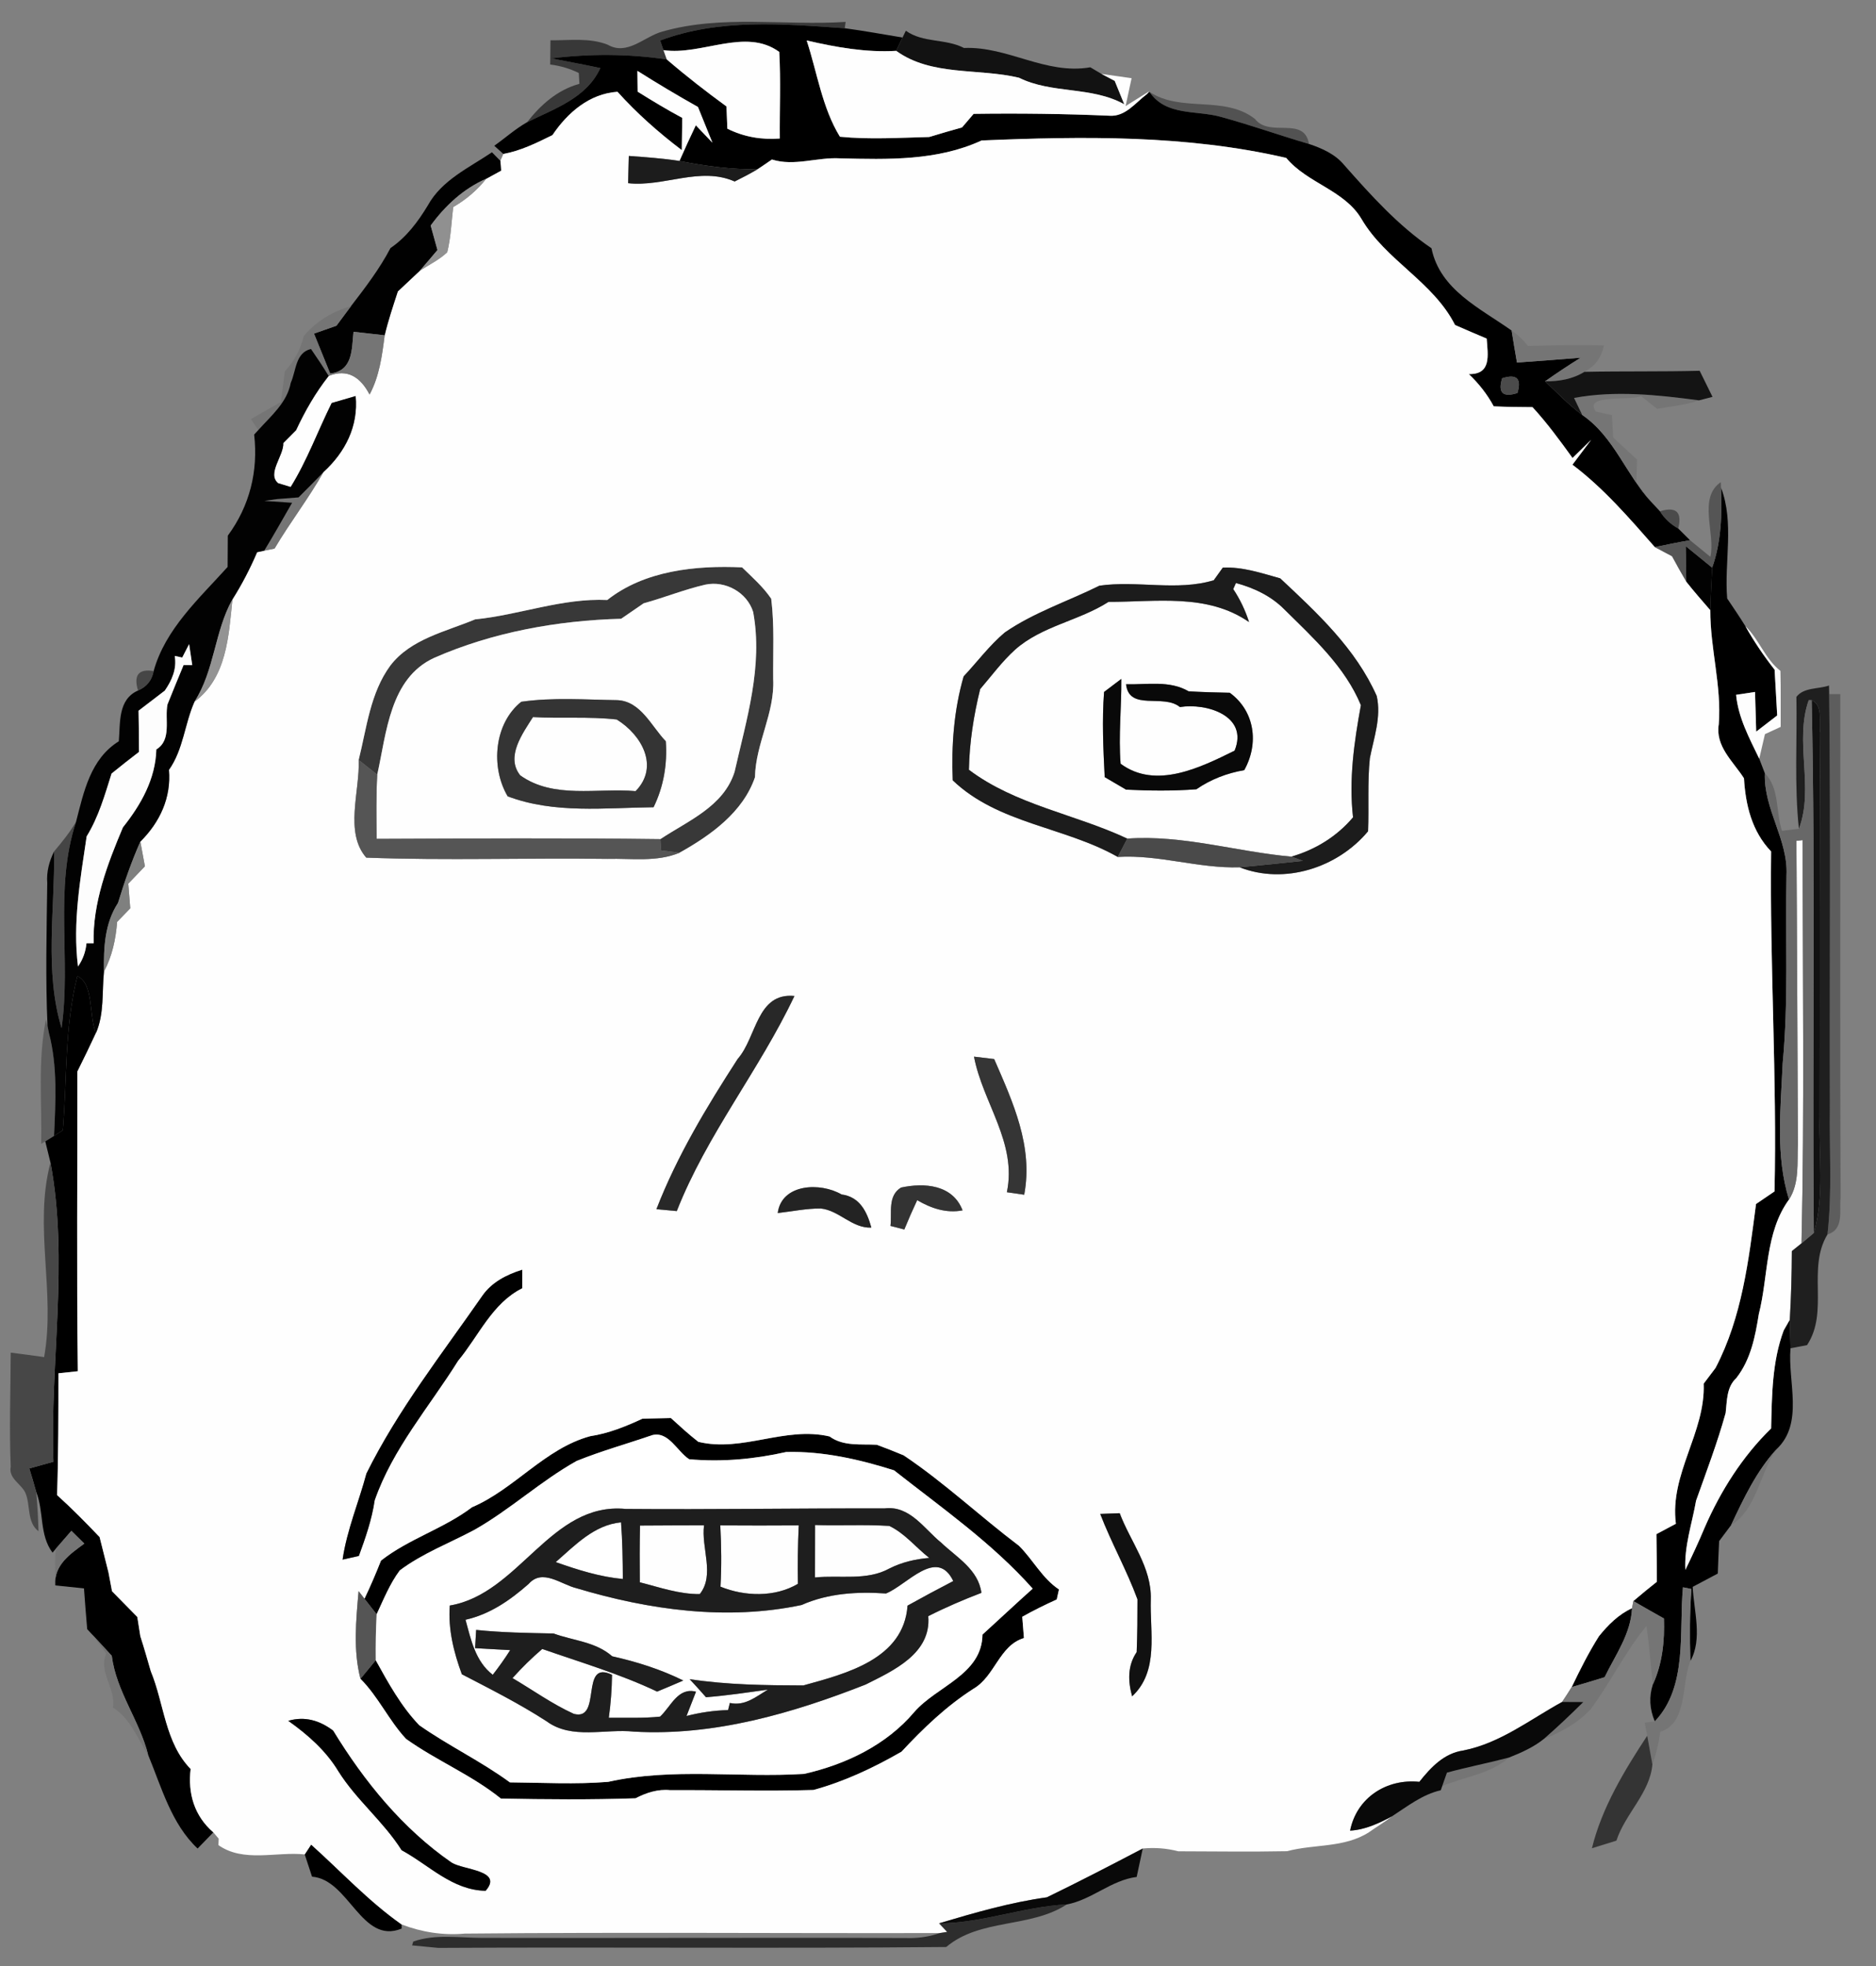 <?xml version="1.0" encoding="UTF-8" ?>
<!DOCTYPE svg PUBLIC "-//W3C//DTD SVG 1.1//EN" "http://www.w3.org/Graphics/SVG/1.1/DTD/svg11.dtd">
<svg width="210pt" height="220pt" viewBox="0 0 210 220" version="1.1" xmlns="http://www.w3.org/2000/svg">
<rect x="0" y="0" width="210" height="220" fill="#808080" stroke="none"/>
<g id="#383838ff">
<path fill="#383838" opacity="1.00" d=" M 74.12 3.54 C 80.80 1.62 87.82 2.90 94.66 2.45 L 94.56 3.16 C 87.63 2.67 80.55 2.06 73.90 4.53 L 74.27 5.61 C 74.37 5.87 74.55 6.39 74.64 6.65 C 70.36 6.01 66.00 6.00 61.71 6.53 C 63.54 6.90 65.38 7.22 67.20 7.62 C 65.66 10.98 62.07 12.16 59.00 13.68 C 60.54 11.71 62.40 10.06 64.86 9.38 C 64.84 9.08 64.80 8.47 64.79 8.17 C 63.78 7.67 62.71 7.36 61.59 7.22 C 61.60 6.32 61.61 5.41 61.62 4.51 C 63.75 4.53 65.98 4.20 68.02 5.00 C 70.22 6.27 72.10 4.10 74.12 3.54 Z" />
<path fill="#383838" opacity="1.00" d=" M 67.98 67.14 C 72.15 63.84 77.90 63.25 83.07 63.49 C 84.21 64.60 85.43 65.67 86.33 67.00 C 86.70 69.98 86.52 73.00 86.55 76.00 C 86.74 79.80 84.58 83.20 84.51 86.98 C 83.17 90.89 79.56 93.47 76.07 95.42 C 75.55 95.35 74.52 95.22 74.01 95.16 L 73.92 93.90 C 77.03 91.83 81.00 90.26 82.23 86.37 C 83.56 80.51 85.43 74.56 84.31 68.48 C 83.62 66.28 81.21 64.95 78.96 65.42 C 76.62 65.96 74.37 66.87 72.05 67.51 C 71.21 68.09 70.37 68.66 69.53 69.24 C 62.41 69.43 55.15 70.74 48.61 73.61 C 43.63 75.89 43.27 82.02 42.23 86.68 C 41.71 86.27 40.67 85.45 40.15 85.04 C 41.05 81.45 41.44 77.54 43.70 74.47 C 45.99 71.49 49.88 70.69 53.18 69.31 C 58.16 68.81 62.93 66.91 67.98 67.14 Z" />
</g>
<g id="#000000ff">
<path fill="#000000" opacity="1.00" d=" M 73.90 4.53 C 80.55 2.06 87.63 2.67 94.56 3.16 C 96.73 3.45 98.88 3.85 101.03 4.20 L 100.32 5.69 C 96.93 5.89 93.59 5.29 90.30 4.53 C 91.48 8.13 92.03 12.05 94.02 15.30 C 97.34 15.63 100.68 15.41 104.01 15.33 C 105.23 14.96 106.46 14.60 107.69 14.26 C 108.02 13.88 108.67 13.12 108.99 12.74 C 114.06 12.67 119.13 12.73 124.20 12.95 C 125.98 13.08 127.12 11.47 128.40 10.52 L 128.67 10.28 C 130.54 13.05 133.97 12.29 136.74 13.10 C 140.03 14.00 143.25 15.15 146.53 16.11 C 147.99 16.60 149.47 17.25 150.47 18.47 C 153.45 21.84 156.49 25.23 160.24 27.78 C 161.19 32.44 165.69 34.49 169.21 36.99 C 169.40 38.18 169.60 39.38 169.81 40.57 C 172.19 40.41 174.57 40.21 176.94 40.03 C 175.59 40.87 174.26 41.75 172.96 42.67 C 174.30 43.96 175.61 45.30 177.11 46.43 C 180.69 48.88 182.02 53.13 184.86 56.19 C 185.10 56.44 185.57 56.95 185.81 57.21 C 186.32 58.03 187.01 58.67 187.86 59.14 C 188.19 59.46 188.85 60.12 189.18 60.45 C 187.86 60.68 186.55 60.95 185.24 61.22 C 182.36 57.95 179.52 54.64 176.02 52.00 C 176.72 51.07 177.42 50.14 178.12 49.21 C 177.59 49.72 176.55 50.74 176.03 51.25 C 174.61 49.29 173.19 47.34 171.55 45.56 C 170.10 45.55 168.66 45.54 167.21 45.47 C 166.48 44.12 165.53 42.91 164.42 41.86 C 166.98 41.91 166.55 39.74 166.42 37.89 C 165.24 37.39 164.06 36.89 162.88 36.37 C 160.41 31.50 155.13 29.15 152.41 24.51 C 150.50 21.27 146.35 20.52 143.98 17.67 C 132.86 15.09 121.25 15.24 109.88 15.72 C 104.92 18.01 99.38 17.85 94.04 17.72 C 91.49 17.57 88.91 18.64 86.41 17.85 C 85.88 18.22 85.34 18.58 84.80 18.94 C 81.86 18.98 78.94 18.58 76.06 18.01 C 76.65 16.67 77.26 15.34 77.89 14.02 C 78.35 14.50 79.28 15.48 79.75 15.97 C 79.21 14.63 78.67 13.30 78.13 11.97 C 75.83 10.68 73.57 9.33 71.35 7.93 C 71.35 8.51 71.37 9.67 71.38 10.26 C 73.02 11.28 74.67 12.28 76.37 13.19 C 76.35 14.39 76.33 15.60 76.32 16.80 C 73.73 14.84 71.29 12.68 69.12 10.27 C 65.97 10.49 63.53 12.61 61.84 15.12 C 60.08 15.99 58.30 16.87 56.35 17.23 C 56.09 17.00 55.59 16.54 55.33 16.31 C 56.56 15.44 57.69 14.42 59.00 13.68 C 62.07 12.16 65.66 10.98 67.20 7.62 C 65.38 7.22 63.54 6.90 61.71 6.53 C 66.00 6.00 70.36 6.01 74.64 6.65 C 76.79 8.50 79.03 10.24 81.32 11.91 C 81.35 12.54 81.40 13.78 81.42 14.40 C 83.26 15.32 85.26 15.66 87.29 15.50 C 87.26 12.27 87.41 9.03 87.23 5.81 C 83.45 3.05 78.55 6.24 74.27 5.61 L 73.90 4.53 M 168.15 42.33 C 167.66 43.95 168.22 44.50 169.86 43.98 C 170.35 42.36 169.78 41.81 168.15 42.33 Z" />
<path fill="#000000" opacity="1.00" d=" M 191.66 63.52 C 192.68 60.64 192.77 57.59 192.65 54.57 C 194.16 58.51 193.00 62.85 193.34 66.97 C 194.03 67.99 194.72 69.01 195.38 70.07 C 196.34 71.78 197.44 73.40 198.65 74.94 C 198.75 76.65 198.84 78.35 198.94 80.06 C 198.16 80.66 197.38 81.27 196.59 81.87 C 196.56 80.76 196.49 78.54 196.46 77.43 C 195.93 77.51 194.87 77.67 194.34 77.75 C 194.58 80.32 195.83 82.61 196.93 84.90 C 197.09 85.31 197.40 86.13 197.56 86.54 C 197.41 90.57 200.18 93.95 199.98 97.95 C 199.84 104.97 200.22 112.01 199.55 119.02 C 199.33 124.08 198.73 129.30 200.26 134.23 C 197.56 137.94 197.97 142.79 196.88 147.06 C 196.48 149.58 195.97 152.16 194.36 154.21 C 193.26 155.23 193.33 156.73 193.17 158.11 C 192.25 161.43 191.02 164.66 189.86 167.92 C 189.41 170.49 188.52 173.01 188.66 175.67 C 189.42 174.11 190.15 172.54 190.82 170.94 C 192.61 166.83 195.04 162.99 198.26 159.84 C 198.35 156.15 198.36 152.38 199.67 148.87 L 200.35 147.68 C 200.37 148.47 200.41 150.07 200.43 150.87 C 200.10 154.63 201.97 159.27 198.85 162.18 C 196.61 164.65 195.18 167.67 193.78 170.66 C 193.44 171.11 192.77 172.00 192.44 172.45 C 192.38 173.66 192.33 174.87 192.29 176.08 C 191.35 176.58 190.42 177.08 189.48 177.57 C 189.61 180.27 190.60 183.39 189.22 185.87 C 189.14 183.19 189.14 180.49 189.34 177.81 L 188.39 177.62 C 187.93 182.58 188.95 188.74 185.24 192.62 C 184.65 191.23 184.58 189.86 185.02 188.50 C 186.09 186.17 186.35 183.63 186.26 181.11 C 185.11 180.46 183.97 179.82 182.84 179.16 C 183.71 178.42 184.58 177.70 185.47 177.00 C 185.47 175.22 185.44 173.44 185.42 171.67 C 185.96 171.38 187.05 170.80 187.60 170.51 C 186.87 164.93 190.92 160.32 190.71 154.83 C 191.04 154.39 191.71 153.51 192.04 153.07 C 195.01 147.38 195.75 141.00 196.57 134.73 C 197.09 134.38 198.12 133.67 198.64 133.32 C 198.93 120.64 198.10 107.97 198.26 95.28 C 196.11 93.04 195.40 90.10 195.22 87.09 C 194.01 85.20 191.99 83.52 192.40 81.04 C 192.73 76.73 191.43 72.55 191.45 68.26 C 191.49 66.68 191.59 65.10 191.66 63.52 Z" />
<path fill="#000000" opacity="1.00" d=" M 8.66 109.22 C 10.55 110.13 9.92 113.68 10.74 115.60 C 10.07 117.05 9.37 118.48 8.66 119.91 C 8.68 131.09 8.57 142.26 8.71 153.44 C 8.16 153.50 7.08 153.61 6.54 153.67 C 6.54 158.21 6.54 162.76 6.39 167.30 C 8.04 168.79 9.61 170.38 11.15 172.00 C 11.48 173.31 11.81 174.63 12.14 175.94 C 12.24 176.47 12.44 177.53 12.54 178.06 C 13.48 179.01 14.42 179.98 15.37 180.94 C 15.45 181.48 15.63 182.56 15.71 183.10 C 16.13 184.39 16.50 185.70 16.88 187.01 C 18.39 190.65 18.46 194.99 21.34 197.95 C 21.01 200.70 21.76 203.21 23.88 205.04 L 22.12 206.85 C 19.18 204.09 18.09 200.01 16.59 196.39 C 15.63 192.53 13.02 189.29 12.51 185.28 C 11.75 184.46 11.00 183.63 10.24 182.82 L 9.76 182.30 C 9.63 180.78 9.51 179.26 9.40 177.74 C 8.60 177.66 6.99 177.50 6.19 177.41 C 6.00 175.14 7.88 173.87 9.44 172.73 C 9.08 172.37 8.36 171.66 7.99 171.30 C 7.56 171.80 6.70 172.79 6.27 173.28 L 5.88 173.74 C 4.38 171.74 4.94 169.16 4.05 166.94 C 3.81 166.06 3.55 165.19 3.28 164.32 C 3.96 164.13 5.31 163.76 5.98 163.57 C 5.58 152.43 7.72 141.13 5.65 130.09 C 5.50 129.50 5.22 128.31 5.07 127.72 C 5.32 127.57 5.81 127.26 6.05 127.11 L 7.03 126.48 C 7.52 120.72 7.22 114.87 8.66 109.22 Z" />
<path fill="#000000" opacity="1.00" d=" M 66.07 160.71 C 68.12 160.40 70.05 159.62 71.92 158.75 C 72.71 158.73 74.30 158.70 75.10 158.68 C 76.10 159.59 77.10 160.51 78.17 161.34 C 83.11 162.54 87.87 159.57 92.86 160.74 C 94.41 161.87 96.36 161.57 98.15 161.67 C 99.16 162.04 100.16 162.44 101.15 162.85 C 105.71 165.90 109.69 169.67 114.06 172.97 C 115.64 174.53 116.65 176.60 118.54 177.86 C 118.48 178.14 118.35 178.70 118.29 178.98 C 116.98 179.58 115.68 180.21 114.43 180.92 C 114.48 181.51 114.58 182.70 114.62 183.30 C 111.85 184.13 111.39 187.57 108.96 188.98 C 105.93 190.92 103.35 193.40 100.91 196.02 C 97.81 197.80 94.52 199.36 91.05 200.30 C 85.71 200.46 80.36 200.29 75.02 200.32 C 73.64 200.18 72.34 200.61 71.14 201.23 C 66.12 201.40 61.09 201.36 56.07 201.26 C 52.80 198.62 48.85 197.01 45.45 194.58 C 43.53 192.52 42.35 189.86 40.35 187.86 C 40.78 187.34 41.63 186.30 42.06 185.78 C 43.47 188.32 44.90 190.94 46.93 193.05 C 50.20 195.35 53.85 197.08 57.08 199.45 C 60.75 199.48 64.42 199.69 68.08 199.39 C 75.29 197.78 82.71 198.96 90.01 198.50 C 94.66 197.45 99.23 195.27 102.35 191.57 C 104.87 188.67 109.92 187.40 109.98 182.91 C 111.86 181.20 113.71 179.46 115.60 177.77 C 111.07 172.67 105.42 168.73 100.08 164.53 C 96.20 163.30 92.10 162.37 88.01 162.48 C 84.45 163.28 80.81 163.62 77.15 163.29 C 75.80 162.43 74.86 160.14 73.02 160.59 C 70.20 161.56 67.32 162.36 64.55 163.48 C 60.52 165.73 57.11 168.93 53.09 171.20 C 50.30 172.69 47.29 173.82 44.75 175.73 C 43.64 177.22 42.94 178.97 42.16 180.64 C 41.82 180.20 41.14 179.34 40.80 178.90 C 41.47 177.50 42.08 176.07 42.65 174.63 C 45.78 172.18 49.68 171.06 52.84 168.66 C 57.60 166.63 60.99 162.09 66.07 160.71 Z" />
<path fill="#000000" opacity="1.00" d=" M 178.99 183.09 C 180.02 181.82 181.18 180.65 182.69 179.96 C 182.56 182.83 180.83 185.19 179.62 187.68 C 178.39 188.06 177.17 188.43 175.94 188.78 C 176.87 186.84 177.84 184.91 178.99 183.09 Z" />
<path fill="#000000" opacity="1.00" d=" M 34.11 207.51 C 34.29 207.23 34.65 206.68 34.83 206.41 C 38.18 209.41 41.26 212.75 44.96 215.35 L 44.96 215.81 C 40.45 217.64 39.09 210.32 34.93 210.00 C 34.73 209.38 34.32 208.13 34.11 207.51 Z" />
</g>
<g id="#121212ff">
<path fill="#121212" opacity="1.00" d=" M 101.03 4.20 L 101.40 3.44 C 103.32 4.82 105.85 4.30 107.91 5.37 C 112.81 5.16 117.06 8.40 122.05 7.53 C 122.36 7.71 122.99 8.09 123.30 8.27 C 123.67 8.47 124.41 8.85 124.78 9.05 C 125.05 9.70 125.58 11.01 125.85 11.67 C 122.18 9.63 117.75 10.53 114.07 8.70 C 109.52 7.61 104.28 8.55 100.32 5.69 L 101.03 4.20 Z" />
<path fill="#121212" opacity="1.00" d=" M 202.80 78.35 C 204.14 78.96 203.56 80.84 203.77 82.00 C 203.65 96.33 203.73 110.67 203.69 125.01 C 203.58 129.32 204.26 133.76 203.04 137.97 C 202.86 118.10 203.23 98.21 202.80 78.35 Z" />
</g>
<g id="#fefefeff">
<path fill="#fefefe" opacity="1.00" d=" M 74.27 5.61 C 78.55 6.24 83.45 3.05 87.23 5.81 C 87.41 9.03 87.26 12.27 87.29 15.50 C 85.26 15.66 83.26 15.32 81.42 14.40 C 81.40 13.78 81.35 12.54 81.32 11.91 C 79.03 10.24 76.79 8.50 74.64 6.65 C 74.55 6.39 74.37 5.87 74.27 5.61 Z" />
<path fill="#fefefe" opacity="1.00" d=" M 90.30 4.53 C 93.59 5.29 96.93 5.89 100.32 5.69 C 104.28 8.55 109.52 7.61 114.07 8.70 C 117.75 10.53 122.18 9.63 125.85 11.67 C 125.58 11.01 125.05 9.70 124.78 9.05 C 124.41 8.85 123.67 8.47 123.30 8.27 C 124.42 8.43 125.54 8.59 126.67 8.75 L 126.00 11.87 C 126.66 11.46 127.98 10.63 128.64 10.22 L 128.40 10.52 C 127.12 11.47 125.98 13.08 124.20 12.95 C 119.13 12.73 114.06 12.67 108.99 12.74 C 108.67 13.12 108.02 13.88 107.69 14.26 C 106.46 14.60 105.23 14.96 104.01 15.33 C 100.68 15.41 97.34 15.63 94.02 15.30 C 92.03 12.05 91.48 8.13 90.30 4.53 Z" />
<path fill="#fefefe" opacity="1.00" d=" M 71.35 7.93 C 73.57 9.33 75.83 10.68 78.13 11.97 C 78.67 13.30 79.21 14.63 79.75 15.97 C 79.28 15.48 78.35 14.50 77.89 14.02 C 77.26 15.34 76.65 16.67 76.06 18.01 C 74.18 17.72 72.28 17.59 70.39 17.45 C 70.36 18.47 70.33 19.48 70.31 20.50 C 74.33 20.94 78.38 18.60 82.24 20.31 C 83.11 19.88 83.97 19.43 84.80 18.94 C 85.34 18.58 85.88 18.22 86.41 17.85 C 88.91 18.64 91.49 17.57 94.04 17.72 C 99.38 17.85 104.92 18.01 109.88 15.72 C 121.25 15.24 132.86 15.09 143.98 17.67 C 146.35 20.52 150.50 21.27 152.41 24.51 C 155.13 29.15 160.41 31.50 162.88 36.37 C 164.06 36.89 165.24 37.39 166.42 37.89 C 166.55 39.74 166.98 41.91 164.42 41.86 C 165.53 42.91 166.48 44.12 167.21 45.47 C 168.66 45.54 170.10 45.55 171.55 45.56 C 173.19 47.34 174.61 49.29 176.03 51.25 C 176.55 50.74 177.59 49.72 178.12 49.21 C 177.42 50.14 176.72 51.07 176.02 52.00 C 179.52 54.64 182.36 57.95 185.24 61.22 C 185.72 61.48 186.69 61.99 187.17 62.24 C 187.68 63.19 188.21 64.14 188.76 65.07 C 189.62 66.16 190.54 67.21 191.45 68.26 C 191.43 72.55 192.73 76.73 192.40 81.04 C 191.99 83.52 194.01 85.20 195.22 87.09 C 195.40 90.10 196.11 93.04 198.26 95.28 C 198.10 107.97 198.93 120.64 198.64 133.32 C 198.12 133.67 197.09 134.38 196.57 134.73 C 195.75 141.00 195.01 147.38 192.04 153.07 C 191.71 153.51 191.04 154.39 190.71 154.83 C 190.92 160.32 186.87 164.93 187.60 170.51 C 187.05 170.80 185.96 171.38 185.42 171.67 C 185.44 173.44 185.47 175.22 185.47 177.00 C 184.58 177.70 183.71 178.42 182.84 179.16 C 182.81 179.36 182.73 179.76 182.69 179.96 C 181.18 180.65 180.02 181.82 178.99 183.09 C 177.84 184.91 176.87 186.84 175.94 188.78 C 175.59 189.34 175.23 189.90 174.86 190.45 C 171.25 192.43 167.94 195.06 163.81 195.88 C 161.64 196.19 160.17 197.77 158.88 199.39 C 155.24 199.01 151.87 201.14 151.13 204.85 C 152.83 204.75 154.36 204.03 155.83 203.24 C 155.01 203.89 154.10 204.42 153.24 205.03 C 150.46 206.81 147.12 206.33 144.08 207.15 C 140.02 207.23 135.96 207.17 131.90 207.16 C 130.58 206.82 129.26 206.72 127.92 206.85 C 124.37 208.71 120.80 210.56 117.19 212.31 C 113.08 212.88 109.09 214.04 105.12 215.22 L 106.02 216.18 L 105.20 216.31 C 87.48 216.35 69.75 216.20 52.02 216.37 C 49.62 216.59 47.20 216.21 44.96 215.35 C 41.26 212.75 38.18 209.41 34.83 206.41 C 34.65 206.68 34.29 207.23 34.11 207.51 C 30.92 207.18 27.26 208.45 24.45 206.47 L 24.48 205.75 L 23.88 205.04 C 21.76 203.21 21.01 200.70 21.34 197.95 C 18.46 194.99 18.39 190.65 16.88 187.01 C 16.50 185.70 16.13 184.39 15.71 183.10 C 15.63 182.56 15.45 181.48 15.37 180.94 C 14.42 179.98 13.48 179.01 12.54 178.06 C 12.44 177.53 12.24 176.47 12.14 175.94 C 11.81 174.63 11.48 173.31 11.15 172.00 C 9.61 170.38 8.04 168.79 6.39 167.30 C 6.54 162.76 6.54 158.21 6.54 153.67 C 7.08 153.61 8.16 153.50 8.71 153.44 C 8.57 142.26 8.68 131.09 8.66 119.91 C 9.37 118.48 10.07 117.05 10.74 115.60 C 11.69 113.43 11.40 111.01 11.64 108.71 C 12.56 106.99 12.96 105.09 13.11 103.16 C 13.48 102.78 14.21 102.02 14.58 101.64 C 14.53 100.95 14.41 99.57 14.36 98.88 C 14.82 98.39 15.75 97.43 16.22 96.94 C 16.09 96.25 15.83 94.87 15.71 94.18 C 17.89 92.01 19.18 89.27 18.91 86.15 C 20.53 83.86 20.66 81.01 21.77 78.52 C 25.39 75.86 25.60 71.14 26.02 67.07 C 27.08 65.39 28.00 63.62 28.78 61.79 C 28.98 61.75 29.38 61.67 29.58 61.62 C 29.87 61.57 30.45 61.45 30.73 61.39 C 32.46 58.46 34.55 55.77 36.22 52.81 C 38.65 50.59 40.13 47.68 39.81 44.32 C 39.14 44.51 37.80 44.90 37.13 45.10 C 35.58 48.22 34.39 51.52 32.54 54.50 C 32.19 54.39 31.48 54.17 31.13 54.07 C 29.85 52.99 31.78 50.99 31.71 49.58 C 32.07 49.22 32.79 48.50 33.14 48.14 C 34.14 45.99 35.32 43.93 36.79 42.07 C 38.89 41.23 40.35 42.19 41.37 44.15 C 42.47 42.10 42.77 39.79 43.06 37.52 C 43.45 35.86 44.00 34.24 44.53 32.61 C 45.35 31.84 46.17 31.06 47.00 30.29 C 48.03 29.62 49.16 29.08 50.06 28.23 C 50.47 26.57 50.53 24.86 50.73 23.17 C 52.15 22.35 53.41 21.29 54.43 20.00 C 54.84 19.77 55.67 19.32 56.09 19.09 C 56.07 18.82 56.03 18.27 56.01 18.00 L 56.35 17.23 C 58.30 16.87 60.08 15.99 61.84 15.12 C 63.53 12.61 65.97 10.49 69.12 10.27 C 71.29 12.68 73.73 14.84 76.32 16.80 C 76.33 15.60 76.35 14.39 76.37 13.19 C 74.67 12.28 73.02 11.28 71.38 10.26 C 71.37 9.67 71.35 8.51 71.35 7.93 M 67.98 67.14 C 62.93 66.91 58.16 68.81 53.18 69.31 C 49.88 70.69 45.99 71.49 43.70 74.47 C 41.44 77.54 41.05 81.45 40.15 85.04 C 40.30 88.53 38.53 93.14 41.00 95.97 C 49.99 96.31 59.00 95.98 68.00 96.11 C 70.70 96.04 73.51 96.49 76.07 95.42 C 79.56 93.47 83.17 90.89 84.51 86.98 C 84.58 83.20 86.74 79.80 86.55 76.00 C 86.52 73.00 86.70 69.98 86.33 67.00 C 85.43 65.67 84.21 64.60 83.07 63.49 C 77.90 63.25 72.15 63.84 67.98 67.14 M 135.87 64.93 C 131.75 66.18 127.31 64.93 123.07 65.54 C 119.54 67.29 115.73 68.53 112.47 70.78 C 110.75 72.23 109.40 74.06 107.87 75.69 C 106.78 79.48 106.49 83.39 106.65 87.32 C 111.74 92.19 119.17 92.51 125.12 95.89 C 129.74 95.61 134.18 97.20 138.76 97.05 C 143.79 99.02 149.73 97.11 153.14 93.02 C 153.25 90.30 153.06 87.56 153.34 84.85 C 153.79 82.55 154.64 80.24 154.11 77.88 C 151.75 72.57 147.46 68.60 143.31 64.72 C 141.20 64.13 139.09 63.41 136.88 63.52 C 136.63 63.87 136.12 64.58 135.87 64.93 M 82.58 118.49 C 79.12 123.84 75.79 129.35 73.48 135.31 C 74.05 135.37 75.19 135.47 75.76 135.52 C 79.12 126.96 85.01 119.74 88.93 111.45 C 84.69 111.04 84.71 116.09 82.58 118.49 M 109.03 118.24 C 110.01 123.41 113.87 127.87 112.71 133.41 C 113.20 133.48 114.17 133.62 114.65 133.69 C 115.67 128.26 113.39 123.35 111.29 118.51 C 110.72 118.44 109.59 118.31 109.03 118.24 M 87.06 135.74 C 88.67 135.56 90.26 135.22 91.88 135.23 C 93.94 135.44 95.37 137.46 97.54 137.37 C 97.05 135.59 96.24 133.92 94.20 133.66 C 91.85 132.28 87.49 132.44 87.06 135.74 M 100.86 132.89 C 99.34 133.82 99.86 135.71 99.68 137.18 C 100.07 137.28 100.84 137.48 101.23 137.58 C 101.68 136.48 102.16 135.38 102.67 134.30 C 104.23 135.21 105.93 135.79 107.75 135.44 C 106.65 132.57 103.50 132.32 100.86 132.89 M 53.99 145.01 C 49.48 151.50 44.54 157.78 41.02 164.89 C 40.16 168.10 38.83 171.22 38.35 174.52 C 38.80 174.42 39.71 174.22 40.17 174.11 C 40.91 172.08 41.63 170.03 41.94 167.88 C 43.96 162.08 48.06 157.41 51.27 152.27 C 53.58 149.49 55.08 145.83 58.45 144.15 C 58.45 143.63 58.46 142.60 58.46 142.09 C 56.73 142.63 55.05 143.48 53.99 145.01 M 66.07 160.71 C 60.99 162.09 57.60 166.63 52.84 168.66 C 49.68 171.06 45.78 172.18 42.65 174.63 C 42.08 176.07 41.47 177.50 40.80 178.90 L 40.14 178.05 C 39.86 181.31 39.52 184.65 40.35 187.86 C 42.35 189.86 43.53 192.52 45.45 194.58 C 48.85 197.01 52.80 198.62 56.07 201.26 C 61.09 201.36 66.12 201.40 71.14 201.23 C 72.34 200.61 73.64 200.18 75.02 200.32 C 80.36 200.29 85.71 200.46 91.05 200.30 C 94.52 199.36 97.81 197.80 100.91 196.02 C 103.35 193.40 105.93 190.92 108.96 188.98 C 111.39 187.57 111.85 184.13 114.62 183.30 C 114.58 182.70 114.48 181.51 114.43 180.92 C 115.68 180.21 116.98 179.58 118.29 178.98 C 118.35 178.70 118.48 178.14 118.54 177.86 C 116.65 176.60 115.64 174.53 114.06 172.97 C 109.69 169.67 105.71 165.90 101.15 162.85 C 100.16 162.44 99.16 162.04 98.15 161.67 C 96.36 161.57 94.41 161.87 92.86 160.74 C 87.87 159.57 83.11 162.54 78.17 161.34 C 77.10 160.51 76.10 159.59 75.10 158.68 C 74.30 158.70 72.71 158.73 71.92 158.75 C 70.05 159.62 68.12 160.40 66.07 160.71 M 123.16 169.41 C 124.41 172.66 126.13 175.70 127.33 178.97 C 127.33 180.94 127.32 182.90 127.24 184.87 C 126.21 186.39 126.26 188.11 126.73 189.82 C 129.77 186.99 128.70 182.65 128.82 178.95 C 128.92 175.38 126.54 172.52 125.34 169.33 C 124.79 169.35 123.70 169.39 123.16 169.41 M 32.27 192.56 C 34.45 194.11 36.47 195.88 37.87 198.19 C 39.89 201.42 42.93 203.82 44.96 207.04 C 48.03 208.70 50.63 211.52 54.36 211.58 C 56.39 209.27 51.87 209.27 50.54 208.42 C 45.05 204.62 40.76 199.34 37.29 193.66 C 35.80 192.52 34.11 192.02 32.27 192.56 Z" />
<path fill="#fefefe" opacity="1.00" d=" M 72.05 67.51 C 74.37 66.87 76.62 65.96 78.96 65.42 C 81.21 64.95 83.62 66.28 84.31 68.48 C 85.43 74.56 83.56 80.51 82.23 86.37 C 81.00 90.26 77.03 91.83 73.92 93.90 C 63.33 93.76 52.74 93.83 42.16 93.87 C 42.14 91.47 42.09 89.07 42.23 86.68 C 43.27 82.02 43.63 75.89 48.61 73.61 C 55.15 70.74 62.41 69.43 69.53 69.24 C 70.37 68.66 71.21 68.09 72.05 67.51 M 58.35 78.53 C 55.31 80.96 54.90 85.84 56.83 89.11 C 62.06 91.08 67.70 90.39 73.16 90.33 C 74.29 88.02 74.71 85.51 74.53 82.95 C 72.93 81.30 71.75 78.49 69.14 78.35 C 65.55 78.30 61.90 78.02 58.35 78.53 Z" />
<path fill="#fefefe" opacity="1.00" d=" M 138.05 65.92 C 138.13 65.75 138.27 65.41 138.35 65.24 C 140.36 65.78 142.31 66.70 143.79 68.21 C 147.03 71.41 150.56 74.61 152.34 78.91 C 151.58 83.05 150.98 87.24 151.46 91.46 C 149.64 93.61 147.25 95.08 144.55 95.86 C 138.41 95.31 132.41 93.40 126.19 93.84 C 120.35 91.10 113.69 90.08 108.46 86.14 C 108.52 83.08 108.99 80.07 109.72 77.11 C 111.00 75.62 112.17 74.02 113.63 72.70 C 116.62 70.04 120.77 69.48 124.09 67.35 C 129.42 67.36 135.14 66.37 139.82 69.61 C 139.40 68.30 138.81 67.06 138.05 65.92 M 123.59 77.43 C 123.35 80.60 123.50 83.79 123.66 86.96 C 124.26 87.31 125.45 88.01 126.05 88.36 C 128.67 88.49 131.30 88.52 133.92 88.32 C 135.53 87.21 137.36 86.51 139.28 86.18 C 140.95 83.20 140.47 79.57 137.66 77.52 C 136.12 77.49 134.59 77.45 133.06 77.36 C 130.92 76.11 128.39 76.63 126.05 76.57 C 126.40 79.62 130.23 77.59 132.08 79.12 C 135.06 78.64 139.80 80.10 138.20 84.00 C 134.39 85.88 129.37 88.38 125.44 85.46 C 125.19 82.30 125.55 79.13 125.52 75.97 C 125.04 76.33 124.07 77.06 123.59 77.43 Z" />
<path fill="#fefefe" opacity="1.00" d=" M 58.23 86.76 C 56.57 84.67 58.51 82.07 59.66 80.24 C 62.78 80.42 65.92 80.16 69.03 80.51 C 71.81 82.21 73.85 85.77 71.15 88.53 C 66.86 88.15 61.97 89.44 58.23 86.76 Z" />
<path fill="#fefefe" opacity="1.00" d=" M 201.09 94.09 L 201.79 94.01 C 201.78 109.05 202.00 124.10 201.66 139.13 C 201.39 139.35 200.85 139.78 200.58 140.00 C 200.57 142.56 200.50 145.12 200.35 147.68 L 199.67 148.87 C 198.36 152.38 198.35 156.15 198.26 159.84 C 195.04 162.99 192.61 166.83 190.82 170.94 C 190.15 172.54 189.42 174.11 188.66 175.67 C 188.52 173.01 189.41 170.49 189.86 167.92 C 191.02 164.66 192.25 161.43 193.17 158.11 C 193.33 156.73 193.26 155.23 194.36 154.21 C 195.97 152.16 196.48 149.58 196.88 147.06 C 197.97 142.79 197.56 137.94 200.26 134.23 C 201.45 132.39 201.16 130.10 201.26 128.01 C 201.20 116.71 201.17 105.40 201.09 94.09 Z" />
<path fill="#fefefe" opacity="1.00" d=" M 91.24 170.65 C 94.01 170.74 96.78 170.58 99.54 170.75 C 101.28 171.57 102.52 173.16 104.02 174.33 C 102.47 174.46 100.96 174.81 99.57 175.51 C 97.02 176.92 94.01 176.23 91.23 176.52 C 91.23 174.56 91.23 172.61 91.24 170.65 Z" />
<path fill="#fefefe" opacity="1.00" d=" M 71.64 170.71 C 74.03 170.69 76.42 170.69 78.81 170.68 C 78.47 173.19 80.05 176.24 78.33 178.38 C 76.02 178.40 73.83 177.62 71.62 177.06 C 71.60 174.95 71.60 172.83 71.64 170.71 Z" />
<path fill="#fefefe" opacity="1.00" d=" M 80.63 170.69 C 83.56 170.71 86.48 170.71 89.41 170.69 C 89.31 172.86 89.28 175.04 89.32 177.23 C 86.74 178.76 83.36 178.65 80.65 177.55 C 80.78 175.27 80.75 172.98 80.63 170.69 Z" />
</g>
<g id="#18181871">
<path fill="#181818" opacity="0.44" d=" M 128.67 10.28 C 132.23 12.64 137.03 10.62 140.48 13.31 C 142.14 15.45 145.98 12.92 146.53 16.11 C 143.25 15.15 140.03 14.00 136.74 13.10 C 133.97 12.29 130.54 13.05 128.67 10.28 Z" />
</g>
<g id="#1c1c1cff">
<path fill="#1c1c1c" opacity="1.00" d=" M 70.39 17.45 C 72.28 17.59 74.18 17.72 76.06 18.01 C 78.94 18.58 81.86 18.98 84.80 18.94 C 83.97 19.43 83.11 19.88 82.24 20.31 C 78.38 18.60 74.33 20.94 70.31 20.50 C 70.33 19.48 70.36 18.47 70.39 17.45 Z" />
<path fill="#1c1c1c" opacity="1.00" d=" M 135.87 64.93 C 136.12 64.58 136.63 63.87 136.88 63.52 C 139.09 63.41 141.20 64.13 143.31 64.72 C 147.46 68.60 151.75 72.57 154.11 77.88 C 154.64 80.24 153.79 82.55 153.34 84.85 C 153.06 87.56 153.25 90.30 153.14 93.02 C 149.73 97.11 143.79 99.02 138.76 97.05 C 141.13 96.83 143.49 96.59 145.85 96.33 C 145.53 96.21 144.88 95.98 144.55 95.86 C 147.25 95.08 149.64 93.61 151.46 91.46 C 150.98 87.24 151.58 83.05 152.34 78.91 C 150.56 74.61 147.03 71.41 143.79 68.21 C 142.31 66.70 140.36 65.78 138.35 65.24 C 138.27 65.41 138.13 65.75 138.05 65.92 C 138.81 67.06 139.40 68.30 139.82 69.61 C 135.14 66.37 129.42 67.36 124.09 67.35 C 120.77 69.48 116.62 70.04 113.63 72.70 C 112.17 74.02 111.00 75.62 109.72 77.11 C 108.99 80.07 108.52 83.08 108.46 86.14 C 113.69 90.08 120.35 91.10 126.19 93.84 C 125.83 94.52 125.48 95.20 125.12 95.89 C 119.17 92.51 111.74 92.19 106.65 87.32 C 106.49 83.39 106.78 79.48 107.87 75.69 C 109.40 74.06 110.75 72.23 112.47 70.78 C 115.73 68.53 119.54 67.29 123.07 65.54 C 127.31 64.93 131.75 66.18 135.87 64.93 Z" />
</g>
<g id="#010101ff">
<path fill="#010101" opacity="1.00" d=" M 47.89 22.99 C 49.45 20.15 52.51 18.77 55.07 17.04 C 55.30 17.28 55.77 17.76 56.01 18.00 C 56.03 18.27 56.07 18.82 56.09 19.09 C 55.67 19.32 54.84 19.77 54.43 20.00 C 51.88 21.12 49.84 23.01 48.21 25.24 C 48.47 26.15 48.72 27.06 48.97 27.98 C 48.32 28.75 47.66 29.53 47.00 30.29 C 46.17 31.06 45.35 31.84 44.53 32.61 C 44.00 34.24 43.45 35.86 43.06 37.52 C 42.19 37.43 40.45 37.23 39.57 37.13 C 39.37 39.11 39.51 41.50 36.96 41.80 C 36.35 40.31 35.75 38.82 35.15 37.33 C 35.77 37.11 37.03 36.67 37.66 36.45 C 38.20 35.72 38.75 34.98 39.29 34.26 C 40.89 32.18 42.49 30.09 43.71 27.76 C 45.50 26.54 46.79 24.81 47.89 22.99 Z" />
<path fill="#010101" opacity="1.00" d=" M 53.99 145.01 C 55.05 143.48 56.73 142.63 58.46 142.09 C 58.46 142.60 58.45 143.63 58.45 144.15 C 55.08 145.83 53.58 149.49 51.27 152.27 C 48.06 157.41 43.96 162.08 41.94 167.88 C 41.63 170.03 40.91 172.08 40.17 174.11 C 39.71 174.22 38.80 174.42 38.35 174.52 C 38.83 171.22 40.16 168.10 41.02 164.89 C 44.54 157.78 49.48 151.50 53.99 145.01 Z" />
<path fill="#010101" opacity="1.00" d=" M 32.27 192.56 C 34.11 192.02 35.80 192.52 37.29 193.66 C 40.76 199.34 45.05 204.62 50.54 208.42 C 51.87 209.27 56.39 209.27 54.36 211.58 C 50.63 211.52 48.03 208.70 44.96 207.04 C 42.93 203.82 39.89 201.42 37.87 198.19 C 36.47 195.88 34.45 194.11 32.27 192.56 Z" />
</g>
<g id="#909090fe">
<path fill="#909090" opacity="1.00" d=" M 48.21 25.24 C 49.84 23.01 51.88 21.12 54.43 20.00 C 53.41 21.29 52.15 22.35 50.73 23.17 C 50.53 24.86 50.47 26.57 50.06 28.23 C 49.16 29.08 48.03 29.62 47.00 30.29 C 47.66 29.53 48.32 28.75 48.97 27.98 C 48.72 27.06 48.47 26.15 48.21 25.24 Z" />
</g>
<g id="#757575ff">
<path fill="#757575" opacity="1.00" d=" M 33.99 37.62 C 35.36 35.97 37.24 34.84 39.29 34.26 C 38.75 34.98 38.20 35.72 37.66 36.45 C 37.03 36.67 35.77 37.11 35.15 37.33 C 35.75 38.82 36.35 40.31 36.96 41.80 C 39.51 41.50 39.37 39.11 39.57 37.13 C 40.45 37.23 42.19 37.43 43.06 37.52 C 42.77 39.79 42.47 42.10 41.37 44.15 C 40.35 42.19 38.89 41.23 36.79 42.07 C 36.16 41.04 35.50 40.04 34.81 39.05 C 33.06 39.46 33.16 41.49 32.55 42.83 C 32.13 45.06 30.34 46.53 28.91 48.13 L 28.09 46.89 C 29.21 46.25 30.33 45.62 31.45 44.98 C 31.59 43.84 31.74 42.70 31.88 41.56 C 32.92 40.44 33.65 39.12 33.99 37.62 Z" />
<path fill="#757575" opacity="1.00" d=" M 169.21 36.99 C 169.91 37.46 170.52 38.04 171.03 38.72 C 173.86 38.64 176.70 38.56 179.53 38.66 C 179.30 39.98 178.57 40.96 177.36 41.61 C 176.03 42.43 174.50 42.69 172.96 42.67 C 174.26 41.75 175.59 40.87 176.94 40.03 C 174.57 40.21 172.19 40.41 169.81 40.57 C 169.60 39.38 169.40 38.18 169.21 36.99 Z" />
<path fill="#757575" opacity="1.00" d=" M 176.20 44.53 C 180.83 43.67 185.57 44.19 190.19 44.80 C 188.68 45.34 187.06 45.46 185.50 45.75 C 184.89 45.27 184.29 44.80 183.69 44.32 C 182.65 44.88 177.13 44.05 178.65 46.06 C 179.10 46.16 179.99 46.35 180.44 46.45 C 180.48 47.08 180.55 48.33 180.58 48.96 C 181.47 49.78 182.36 50.61 183.25 51.43 C 183.23 52.09 183.19 53.41 183.17 54.07 C 183.59 54.60 184.43 55.66 184.86 56.19 C 182.02 53.13 180.69 48.88 177.11 46.43 C 176.88 45.96 176.43 45.01 176.20 44.53 Z" />
<path fill="#757575" opacity="1.00" d=" M 33.42 55.66 C 34.36 54.72 35.31 53.78 36.22 52.81 C 34.55 55.77 32.46 58.46 30.73 61.39 C 30.45 61.45 29.87 61.57 29.58 61.62 C 30.65 59.86 31.67 58.05 32.70 56.26 C 31.93 56.21 30.37 56.10 29.59 56.05 C 29.94 56.00 30.65 55.90 31.00 55.85 C 31.61 55.80 32.82 55.71 33.42 55.66 Z" />
<path fill="#757575" opacity="1.00" d=" M 193.78 170.66 C 195.18 167.67 196.61 164.65 198.85 162.18 C 196.98 164.85 196.66 168.90 193.78 170.66 Z" />
<path fill="#757575" opacity="1.00" d=" M 6.27 173.28 C 6.70 172.79 7.56 171.80 7.99 171.30 C 8.36 171.66 9.08 172.37 9.44 172.73 C 7.88 173.87 6.00 175.14 6.19 177.41 C 6.24 176.04 6.07 174.65 6.27 173.28 Z" />
<path fill="#757575" opacity="1.00" d=" M 188.39 177.62 L 189.34 177.81 C 189.14 180.49 189.14 183.19 189.22 185.87 C 188.19 188.36 188.96 192.81 185.85 193.79 C 185.69 195.03 185.40 196.25 184.97 197.44 C 184.83 196.64 184.53 195.04 184.39 194.23 C 184.32 193.87 184.18 193.14 184.11 192.77 L 185.24 192.62 C 188.95 188.74 187.93 182.58 188.39 177.62 Z" />
<path fill="#757575" opacity="1.00" d=" M 182.84 179.16 C 183.97 179.82 185.11 180.46 186.26 181.11 C 186.35 183.63 186.09 186.17 185.02 188.50 C 184.76 186.32 184.64 184.12 184.30 181.95 C 181.92 184.84 180.28 188.26 178.06 191.27 C 176.61 192.80 174.78 193.84 172.83 194.58 C 174.34 193.26 175.80 191.88 177.23 190.46 L 174.86 190.45 C 175.23 189.90 175.59 189.34 175.94 188.78 C 177.17 188.43 178.39 188.06 179.62 187.68 C 180.83 185.19 182.56 182.83 182.69 179.96 C 182.73 179.76 182.81 179.36 182.84 179.16 Z" />
<path fill="#757575" opacity="1.00" d=" M 10.24 182.82 C 11.00 183.63 11.75 184.46 12.51 185.28 C 13.02 189.29 15.63 192.53 16.59 196.39 C 15.38 194.53 14.60 192.31 12.64 191.07 C 12.98 188.92 10.99 187.10 11.89 185.02 C 11.48 184.47 10.65 183.37 10.24 182.82 Z" />
<path fill="#757575" opacity="1.00" d=" M 161.97 198.36 C 164.27 197.73 166.61 197.28 168.92 196.67 C 166.84 198.53 163.92 198.80 161.44 199.87 C 161.57 199.50 161.84 198.74 161.97 198.36 Z" />
</g>
<g id="#020202ff">
<path fill="#020202" opacity="1.00" d=" M 32.55 42.83 C 33.16 41.49 33.06 39.46 34.81 39.05 C 35.50 40.04 36.16 41.04 36.79 42.07 C 35.32 43.93 34.14 45.99 33.14 48.14 C 32.79 48.50 32.07 49.22 31.71 49.58 C 31.78 50.99 29.85 52.99 31.13 54.07 C 31.48 54.17 32.19 54.39 32.54 54.50 C 34.39 51.52 35.58 48.22 37.13 45.10 C 37.80 44.90 39.14 44.51 39.81 44.32 C 40.13 47.68 38.65 50.59 36.22 52.81 C 35.31 53.78 34.36 54.72 33.42 55.66 C 32.82 55.71 31.61 55.80 31.00 55.85 C 30.65 55.90 29.94 56.00 29.59 56.05 C 30.37 56.10 31.93 56.21 32.70 56.26 C 31.67 58.05 30.65 59.86 29.58 61.62 C 29.38 61.67 28.98 61.75 28.78 61.79 C 28.00 63.62 27.08 65.39 26.02 67.07 C 24.01 70.65 24.03 75.01 21.77 78.52 C 20.66 81.01 20.53 83.86 18.91 86.15 C 19.18 89.27 17.89 92.01 15.71 94.18 C 14.72 96.41 13.92 98.71 13.21 101.04 C 11.71 103.34 11.60 106.05 11.64 108.71 C 11.40 111.01 11.69 113.43 10.74 115.60 C 9.92 113.68 10.55 110.13 8.66 109.22 C 7.22 114.87 7.52 120.72 7.03 126.48 L 6.05 127.11 C 6.22 123.26 6.46 119.33 5.47 115.57 L 5.32 114.82 C 5.08 109.49 5.22 104.14 5.29 98.80 C 5.19 97.56 5.51 96.37 6.06 95.27 C 6.14 101.83 4.97 108.69 6.89 115.04 C 7.98 107.38 6.03 99.45 8.51 91.97 C 9.38 88.60 10.12 84.93 13.30 82.95 C 13.48 80.90 13.17 78.28 15.45 77.27 C 16.43 76.85 17.01 76.12 17.20 75.09 C 18.50 70.39 22.31 66.96 25.48 63.44 C 25.49 62.27 25.50 61.11 25.50 59.94 C 27.95 56.62 28.92 52.72 28.45 48.63 L 28.91 48.13 C 30.34 46.53 32.13 45.06 32.55 42.83 M 20.40 73.58 L 19.56 73.40 C 19.81 74.84 19.25 76.12 18.45 77.28 C 17.47 78.03 16.49 78.78 15.51 79.53 C 15.54 81.06 15.56 82.60 15.56 84.14 C 14.53 84.93 13.50 85.74 12.49 86.56 C 11.73 88.97 11.04 91.42 9.70 93.59 C 8.99 98.41 8.12 103.23 8.73 108.15 C 9.27 107.38 9.59 106.51 9.68 105.55 L 10.48 105.55 C 10.36 101.04 12.03 96.68 13.76 92.58 C 15.77 90.06 17.41 87.18 17.50 83.86 C 19.26 82.79 18.41 80.47 18.75 78.82 C 19.35 77.35 19.93 75.88 20.55 74.42 L 21.52 74.43 C 21.43 73.85 21.26 72.67 21.17 72.08 C 20.98 72.46 20.59 73.21 20.40 73.58 Z" />
<path fill="#020202" opacity="1.00" d=" M 188.70 61.11 C 189.44 61.71 190.92 62.92 191.66 63.52 C 191.59 65.10 191.49 66.68 191.45 68.26 C 190.54 67.21 189.62 66.16 188.76 65.07 C 188.74 64.08 188.71 62.10 188.70 61.11 Z" />
</g>
<g id="#4b4b4bff">
<path fill="#4b4b4b" opacity="1.00" d=" M 168.15 42.33 C 169.78 41.81 170.35 42.36 169.86 43.98 C 168.22 44.50 167.66 43.95 168.15 42.33 Z" />
</g>
<g id="#141414ff">
<path fill="#141414" opacity="1.00" d=" M 177.11 46.43 C 175.61 45.30 174.30 43.96 172.96 42.67 C 174.50 42.69 176.03 42.43 177.36 41.61 C 181.66 41.52 185.96 41.60 190.26 41.49 C 190.62 42.22 191.34 43.68 191.70 44.41 C 191.32 44.51 190.57 44.70 190.19 44.80 C 185.57 44.19 180.83 43.67 176.20 44.53 C 176.43 45.01 176.88 45.96 177.11 46.43 Z" />
</g>
<g id="#555555ff">
<path fill="#555555" opacity="1.00" d=" M 191.46 62.31 C 192.06 59.73 190.03 55.72 192.63 53.95 L 192.65 54.57 C 192.77 57.59 192.68 60.64 191.66 63.52 C 190.92 62.92 189.44 61.71 188.70 61.11 C 188.71 62.10 188.74 64.08 188.76 65.07 C 188.21 64.14 187.68 63.19 187.17 62.24 C 186.69 61.99 185.72 61.48 185.24 61.22 C 186.55 60.95 187.86 60.68 189.18 60.45 C 189.75 60.91 190.89 61.84 191.46 62.31 Z" />
<path fill="#555555" opacity="1.00" d=" M 41.00 95.97 C 38.53 93.14 40.30 88.53 40.15 85.04 C 40.67 85.45 41.71 86.27 42.23 86.68 C 42.09 89.07 42.14 91.47 42.16 93.87 C 52.74 93.83 63.33 93.76 73.92 93.90 L 74.01 95.16 C 74.52 95.22 75.55 95.35 76.07 95.42 C 73.51 96.49 70.70 96.04 68.00 96.11 C 59.00 95.98 49.99 96.31 41.00 95.97 Z" />
<path fill="#555555" opacity="1.00" d=" M 40.14 178.05 L 40.80 178.90 C 41.14 179.34 41.82 180.20 42.16 180.64 C 42.07 182.35 42.04 184.06 42.06 185.78 C 41.63 186.30 40.78 187.34 40.35 187.86 C 39.52 184.65 39.86 181.31 40.14 178.05 Z" />
</g>
<g id="#2020208d">
<path fill="#202020" opacity="0.55" d=" M 185.81 57.21 C 187.64 56.66 188.32 57.30 187.86 59.14 C 187.01 58.67 186.32 58.03 185.81 57.21 Z" />
</g>
<g id="#939393ff">
<path fill="#939393" opacity="1.00" d=" M 21.77 78.52 C 24.03 75.01 24.01 70.65 26.02 67.07 C 25.60 71.14 25.39 75.86 21.77 78.52 Z" />
</g>
<g id="#fdfdfdff">
<path fill="#fdfdfd" opacity="1.00" d=" M 195.38 70.07 C 196.92 71.55 197.58 73.74 199.30 75.07 C 199.36 77.16 199.32 79.25 199.33 81.34 C 198.89 81.54 198.01 81.95 197.57 82.15 C 197.41 82.84 197.09 84.21 196.93 84.90 C 195.83 82.61 194.58 80.32 194.34 77.75 C 194.87 77.67 195.93 77.51 196.46 77.43 C 196.49 78.54 196.56 80.76 196.59 81.87 C 197.38 81.27 198.16 80.66 198.94 80.06 C 198.84 78.35 198.75 76.65 198.65 74.94 C 197.44 73.40 196.34 71.78 195.38 70.07 Z" />
<path fill="#fdfdfd" opacity="1.00" d=" M 20.40 73.58 C 20.59 73.21 20.98 72.46 21.17 72.08 C 21.26 72.67 21.43 73.85 21.52 74.43 L 20.55 74.42 C 19.93 75.88 19.35 77.35 18.75 78.82 C 18.41 80.47 19.26 82.79 17.50 83.86 C 17.41 87.18 15.77 90.06 13.76 92.58 C 12.03 96.68 10.36 101.04 10.48 105.55 L 9.68 105.55 C 9.59 106.51 9.27 107.38 8.73 108.15 C 8.12 103.23 8.99 98.41 9.70 93.59 C 11.04 91.42 11.73 88.97 12.49 86.56 C 13.50 85.74 14.53 84.93 15.56 84.14 C 15.56 82.60 15.54 81.06 15.51 79.53 C 16.49 78.78 17.47 78.03 18.45 77.28 C 19.25 76.12 19.81 74.84 19.56 73.40 L 20.40 73.58 Z" />
</g>
<g id="#343434c2">
<path fill="#343434" opacity="0.76" d=" M 15.45 77.27 C 14.93 75.54 15.52 74.82 17.20 75.09 C 17.01 76.12 16.43 76.85 15.45 77.27 Z" />
</g>
<g id="#090909ff">
<path fill="#090909" opacity="1.00" d=" M 123.59 77.43 C 124.07 77.06 125.04 76.33 125.52 75.97 C 125.55 79.13 125.19 82.30 125.44 85.46 C 129.37 88.38 134.39 85.88 138.20 84.00 C 139.80 80.10 135.06 78.64 132.08 79.12 C 130.23 77.59 126.40 79.62 126.05 76.57 C 128.39 76.63 130.92 76.11 133.06 77.36 C 134.59 77.45 136.12 77.49 137.66 77.52 C 140.47 79.57 140.95 83.20 139.28 86.18 C 137.36 86.51 135.53 87.21 133.92 88.32 C 131.30 88.52 128.67 88.49 126.05 88.36 C 125.45 88.01 124.26 87.31 123.66 86.96 C 123.50 83.79 123.35 80.60 123.59 77.43 Z" />
<path fill="#090909" opacity="1.00" d=" M 163.81 195.88 C 167.94 195.06 171.25 192.43 174.86 190.45 L 177.23 190.46 C 175.80 191.88 174.34 193.26 172.83 194.58 C 171.67 195.51 170.29 196.13 168.92 196.67 C 166.61 197.28 164.27 197.73 161.97 198.36 C 161.84 198.74 161.57 199.50 161.44 199.87 L 161.28 200.33 C 159.22 200.80 157.56 202.12 155.83 203.24 C 154.36 204.03 152.83 204.75 151.13 204.85 C 151.87 201.14 155.24 199.01 158.88 199.39 C 160.17 197.77 161.64 196.19 163.81 195.88 Z" />
<path fill="#090909" opacity="1.00" d=" M 117.19 212.31 C 120.80 210.56 124.37 208.71 127.92 206.85 C 127.70 207.91 127.47 208.97 127.24 210.03 C 124.38 210.39 122.23 212.58 119.41 213.11 C 114.57 213.35 109.98 215.20 105.12 215.22 C 109.09 214.04 113.08 212.88 117.19 212.31 Z" />
</g>
<g id="#1b1b1bf5">
<path fill="#1b1b1b" opacity="0.96" d=" M 201.09 77.98 C 201.93 76.89 203.55 77.13 204.74 76.71 L 204.76 77.67 C 204.94 93.10 204.79 108.53 204.84 123.96 C 204.77 128.68 205.11 133.42 204.57 138.13 C 202.25 141.96 204.77 146.75 202.28 150.52 C 201.82 150.61 200.89 150.79 200.43 150.87 C 200.41 150.07 200.37 148.47 200.35 147.68 C 200.50 145.12 200.57 142.56 200.58 140.00 C 200.85 139.78 201.39 139.35 201.66 139.13 C 202.01 138.84 202.70 138.26 203.04 137.97 C 204.26 133.76 203.58 129.32 203.69 125.01 C 203.73 110.67 203.65 96.33 203.77 82.00 C 203.56 80.84 204.14 78.96 202.80 78.35 L 202.47 78.35 C 200.83 82.99 203.11 88.16 201.37 92.74 C 200.85 87.84 201.18 82.89 201.09 77.98 Z" />
</g>
<g id="#343434ff">
<path fill="#343434" opacity="1.00" d=" M 58.35 78.53 C 61.90 78.02 65.55 78.30 69.14 78.35 C 71.75 78.49 72.93 81.30 74.53 82.95 C 74.71 85.51 74.29 88.02 73.16 90.33 C 67.70 90.39 62.06 91.08 56.83 89.11 C 54.90 85.84 55.31 80.96 58.35 78.53 M 58.23 86.76 C 61.97 89.44 66.86 88.15 71.15 88.53 C 73.85 85.77 71.81 82.21 69.03 80.51 C 65.92 80.16 62.78 80.42 59.66 80.24 C 58.51 82.07 56.57 84.67 58.23 86.76 Z" />
<path fill="#343434" opacity="1.00" d=" M 178.20 206.82 C 179.31 202.28 181.84 198.11 184.39 194.23 C 184.53 195.04 184.83 196.64 184.97 197.44 C 184.69 200.65 181.93 202.94 180.94 205.97 C 180.26 206.18 178.88 206.61 178.20 206.82 Z" />
</g>
<g id="#676767f7">
<path fill="#676767" opacity="0.97" d=" M 202.47 78.35 L 202.80 78.35 C 203.23 98.21 202.86 118.10 203.04 137.97 C 202.70 138.26 202.01 138.84 201.66 139.13 C 202.00 124.10 201.78 109.05 201.79 94.01 L 201.09 94.09 C 201.17 105.40 201.20 116.71 201.26 128.01 C 201.16 130.10 201.45 132.39 200.26 134.23 C 198.73 129.30 199.33 124.08 199.55 119.02 C 200.22 112.01 199.84 104.97 199.98 97.95 C 200.18 93.95 197.41 90.57 197.56 86.54 C 199.22 88.20 198.77 90.86 199.47 92.97 C 199.94 92.91 200.89 92.79 201.37 92.74 C 203.11 88.16 200.83 82.99 202.47 78.35 Z" />
</g>
<g id="#3b3b3b7f">
<path fill="#3b3b3b" opacity="0.50" d=" M 204.76 77.67 L 206.00 77.67 C 206.02 96.47 205.96 115.26 206.03 134.06 C 205.88 135.48 206.45 137.58 204.57 138.13 C 205.11 133.42 204.77 128.68 204.84 123.96 C 204.79 108.53 204.94 93.10 204.76 77.67 Z" />
</g>
<g id="#252625a6">
<path fill="#252625" opacity="0.65" d=" M 6.06 95.27 C 6.94 94.23 7.81 93.15 8.51 91.97 C 6.03 99.45 7.98 107.38 6.89 115.04 C 4.97 108.69 6.14 101.83 6.06 95.27 Z" />
</g>
<g id="#4a4a4aff">
<path fill="#4a4a4a" opacity="1.00" d=" M 126.19 93.84 C 132.41 93.40 138.41 95.31 144.55 95.86 C 144.88 95.98 145.53 96.21 145.85 96.33 C 143.49 96.59 141.13 96.83 138.76 97.05 C 134.18 97.20 129.74 95.61 125.12 95.89 C 125.48 95.20 125.83 94.52 126.19 93.84 Z" />
</g>
<g id="#7f807fff">
<path fill="#7f807f" opacity="1.00" d=" M 13.21 101.04 C 13.92 98.71 14.72 96.41 15.71 94.18 C 15.83 94.87 16.09 96.25 16.22 96.94 C 15.75 97.43 14.82 98.39 14.36 98.88 C 14.41 99.57 14.53 100.95 14.58 101.64 C 14.21 102.02 13.48 102.78 13.11 103.16 C 12.96 105.09 12.56 106.99 11.64 108.71 C 11.60 106.05 11.71 103.34 13.21 101.04 Z" />
</g>
<g id="#282828ff">
<path fill="#282828" opacity="1.00" d=" M 82.58 118.49 C 84.71 116.09 84.69 111.04 88.93 111.45 C 85.01 119.74 79.12 126.96 75.76 135.52 C 75.19 135.47 74.05 135.37 73.48 135.31 C 75.79 129.35 79.12 123.84 82.58 118.49 Z" />
</g>
<g id="#26262662">
<path fill="#262626" opacity="0.38" d=" M 5.15 114.07 L 5.32 114.82 L 5.47 115.57 C 6.46 119.33 6.22 123.26 6.05 127.11 C 5.81 127.26 5.32 127.57 5.07 127.72 L 4.61 128.00 C 4.71 123.36 4.21 118.66 5.15 114.07 Z" />
</g>
<g id="#353535ff">
<path fill="#353535" opacity="1.00" d=" M 109.03 118.24 C 109.59 118.31 110.72 118.44 111.29 118.51 C 113.39 123.35 115.67 128.26 114.65 133.69 C 114.17 133.62 113.20 133.48 112.71 133.41 C 113.87 127.87 110.01 123.41 109.03 118.24 Z" />
</g>
<g id="#474747ff">
<path fill="#474747" opacity="1.00" d=" M 5.65 130.09 C 7.72 141.13 5.58 152.43 5.98 163.57 C 5.31 163.76 3.96 164.13 3.28 164.32 C 3.55 165.19 3.81 166.06 4.05 166.94 C 4.19 168.41 4.27 169.88 4.31 171.35 C 2.99 170.34 3.43 168.47 2.86 167.09 C 2.41 166.04 0.93 165.47 1.20 164.12 C 1.03 159.87 1.18 155.61 1.20 151.36 C 2.45 151.52 3.69 151.68 4.94 151.86 C 6.24 144.61 3.75 137.25 5.65 130.09 Z" />
</g>
<g id="#232323ff">
<path fill="#232323" opacity="1.00" d=" M 87.06 135.74 C 87.49 132.44 91.85 132.28 94.20 133.66 C 96.24 133.92 97.05 135.59 97.54 137.37 C 95.37 137.46 93.94 135.44 91.88 135.23 C 90.26 135.22 88.67 135.56 87.06 135.74 Z" />
</g>
<g id="#333333ff">
<path fill="#333333" opacity="1.00" d=" M 100.86 132.89 C 103.50 132.32 106.65 132.57 107.75 135.44 C 105.93 135.79 104.23 135.21 102.67 134.30 C 102.16 135.38 101.68 136.48 101.23 137.58 C 100.84 137.48 100.07 137.28 99.68 137.18 C 99.86 135.71 99.34 133.82 100.86 132.89 Z" />
</g>
<g id="#ffffffff">
<path fill="#ffffff" opacity="1.00" d=" M 64.55 163.48 C 67.32 162.36 70.20 161.56 73.02 160.59 C 74.86 160.14 75.80 162.43 77.15 163.29 C 80.81 163.62 84.45 163.28 88.01 162.48 C 92.10 162.37 96.20 163.30 100.08 164.53 C 105.42 168.73 111.07 172.67 115.60 177.77 C 113.71 179.46 111.86 181.20 109.98 182.91 C 109.92 187.40 104.87 188.67 102.35 191.57 C 99.23 195.27 94.66 197.45 90.01 198.50 C 82.71 198.96 75.29 197.78 68.08 199.39 C 64.42 199.69 60.75 199.48 57.08 199.45 C 53.85 197.08 50.20 195.35 46.93 193.05 C 44.90 190.94 43.47 188.32 42.06 185.78 C 42.04 184.06 42.07 182.35 42.16 180.64 C 42.94 178.97 43.64 177.22 44.75 175.73 C 47.29 173.82 50.30 172.69 53.09 171.20 C 57.11 168.93 60.52 165.73 64.55 163.48 M 50.35 179.66 C 50.15 182.31 50.79 184.88 51.70 187.35 C 54.91 189.02 58.14 190.64 61.18 192.61 C 64.02 194.70 67.73 193.42 70.98 193.77 C 79.91 194.28 88.68 191.73 96.90 188.50 C 100.03 186.93 104.26 185.03 103.91 180.85 C 105.84 179.87 107.83 179.02 109.86 178.24 C 109.51 175.62 107.09 174.27 105.35 172.62 C 103.44 171.07 101.86 168.45 99.03 168.79 C 89.36 168.77 79.70 168.93 70.03 168.85 C 61.62 168.05 58.15 178.35 50.35 179.66 Z" />
<path fill="#ffffff" opacity="1.00" d=" M 62.21 174.80 C 64.37 172.92 66.50 170.64 69.52 170.35 C 69.68 172.46 69.71 174.57 69.72 176.69 C 67.13 176.45 64.65 175.66 62.21 174.80 Z" />
<path fill="#ffffff" opacity="1.00" d=" M 99.18 178.31 C 101.53 177.37 104.87 173.11 106.71 176.92 C 104.99 177.81 103.28 178.73 101.59 179.67 C 101.16 185.67 94.70 187.28 89.93 188.60 C 85.70 188.59 81.39 188.54 77.20 187.90 C 77.82 188.56 78.43 189.24 79.03 189.92 C 81.35 189.74 83.65 189.39 85.95 189.07 C 84.64 189.86 83.38 190.94 81.70 190.56 L 81.50 191.36 C 79.92 191.40 78.37 191.63 76.85 192.02 L 77.91 189.30 C 75.88 188.78 75.11 190.96 73.89 192.09 C 71.99 192.29 70.07 192.20 68.15 192.22 C 68.37 190.62 68.49 189.02 68.51 187.41 C 64.86 185.64 67.44 192.65 64.23 191.78 C 61.81 190.68 59.65 189.12 57.37 187.78 C 58.41 186.62 59.52 185.53 60.70 184.52 C 65.00 186.02 69.41 187.32 73.56 189.29 C 74.54 188.89 75.52 188.47 76.49 188.05 C 73.96 186.80 71.27 185.95 68.53 185.34 C 66.68 183.71 64.19 183.60 61.97 182.79 C 59.08 182.73 56.18 182.69 53.30 182.39 L 53.18 184.43 C 54.17 184.49 56.13 184.60 57.11 184.65 C 56.51 185.60 55.85 186.52 55.16 187.41 C 53.21 185.91 52.72 183.48 52.11 181.25 C 54.85 180.64 57.11 179.06 59.18 177.24 C 60.73 175.48 62.81 177.31 64.53 177.72 C 72.66 180.16 81.37 181.37 89.73 179.60 C 92.71 178.28 95.96 178.09 99.18 178.31 Z" />
</g>
<g id="#1e1e1eff">
<path fill="#1e1e1e" opacity="1.00" d=" M 50.35 179.66 C 58.15 178.35 61.62 168.05 70.03 168.85 C 79.70 168.93 89.36 168.77 99.03 168.79 C 101.86 168.45 103.44 171.07 105.35 172.62 C 107.09 174.27 109.51 175.62 109.86 178.24 C 107.83 179.02 105.84 179.87 103.91 180.85 C 104.26 185.03 100.03 186.93 96.90 188.50 C 88.68 191.73 79.91 194.28 70.98 193.77 C 67.73 193.42 64.02 194.70 61.18 192.61 C 58.14 190.64 54.91 189.02 51.70 187.35 C 50.79 184.88 50.15 182.31 50.35 179.66 M 62.21 174.80 C 64.65 175.66 67.13 176.45 69.72 176.69 C 69.71 174.57 69.68 172.46 69.52 170.35 C 66.50 170.64 64.37 172.92 62.21 174.80 M 91.24 170.65 C 91.23 172.61 91.23 174.56 91.23 176.52 C 94.01 176.23 97.02 176.92 99.57 175.51 C 100.96 174.81 102.47 174.46 104.02 174.33 C 102.52 173.16 101.28 171.57 99.54 170.75 C 96.78 170.58 94.01 170.74 91.24 170.65 M 71.64 170.71 C 71.60 172.83 71.60 174.95 71.62 177.06 C 73.83 177.62 76.02 178.40 78.33 178.38 C 80.05 176.24 78.47 173.19 78.81 170.68 C 76.42 170.69 74.03 170.69 71.64 170.71 M 80.63 170.69 C 80.75 172.98 80.78 175.27 80.65 177.55 C 83.36 178.65 86.74 178.76 89.32 177.23 C 89.28 175.04 89.31 172.86 89.41 170.69 C 86.48 170.71 83.56 170.71 80.63 170.69 M 99.18 178.31 C 95.96 178.09 92.71 178.28 89.73 179.60 C 81.37 181.37 72.66 180.16 64.53 177.72 C 62.81 177.31 60.73 175.48 59.18 177.24 C 57.11 179.06 54.85 180.64 52.11 181.25 C 52.72 183.48 53.21 185.91 55.16 187.41 C 55.85 186.52 56.51 185.60 57.11 184.65 C 56.13 184.60 54.17 184.49 53.18 184.43 L 53.30 182.39 C 56.18 182.69 59.08 182.73 61.97 182.79 C 64.19 183.60 66.68 183.71 68.53 185.34 C 71.27 185.95 73.96 186.80 76.49 188.05 C 75.52 188.47 74.54 188.89 73.56 189.29 C 69.41 187.32 65.00 186.02 60.70 184.52 C 59.52 185.53 58.41 186.62 57.37 187.78 C 59.65 189.12 61.81 190.68 64.23 191.78 C 67.44 192.65 64.86 185.64 68.51 187.41 C 68.49 189.02 68.37 190.62 68.15 192.22 C 70.07 192.20 71.99 192.29 73.89 192.09 C 75.11 190.96 75.88 188.78 77.91 189.30 L 76.85 192.02 C 78.37 191.63 79.92 191.40 81.50 191.36 L 81.70 190.56 C 83.38 190.94 84.64 189.86 85.95 189.07 C 83.65 189.39 81.35 189.74 79.03 189.92 C 78.43 189.24 77.82 188.56 77.20 187.90 C 81.39 188.54 85.70 188.59 89.93 188.60 C 94.70 187.28 101.16 185.67 101.59 179.67 C 103.28 178.73 104.99 177.81 106.71 176.92 C 104.87 173.11 101.53 177.37 99.18 178.31 Z" />
</g>
<g id="#111111ff">
<path fill="#111111" opacity="1.00" d=" M 123.16 169.41 C 123.70 169.39 124.79 169.35 125.34 169.33 C 126.54 172.52 128.92 175.38 128.82 178.95 C 128.70 182.65 129.77 186.99 126.73 189.82 C 126.26 188.11 126.21 186.39 127.24 184.87 C 127.32 182.90 127.33 180.94 127.33 178.97 C 126.13 175.70 124.41 172.66 123.16 169.41 Z" />
</g>
<g id="#030303a8">
<path fill="#030303" opacity="0.66" d=" M 105.12 215.22 C 109.98 215.20 114.57 213.35 119.41 213.11 C 115.32 215.78 109.73 214.65 105.92 217.87 C 86.97 218.05 68.01 217.86 49.06 217.97 C 48.32 217.90 46.86 217.76 46.13 217.69 L 46.26 217.26 C 48.75 216.39 51.43 216.85 54.00 216.85 C 70.01 216.89 86.02 216.80 102.02 216.87 C 103.11 216.85 104.17 216.67 105.20 216.31 L 106.02 216.18 L 105.12 215.22 Z" />
</g>
</svg>
